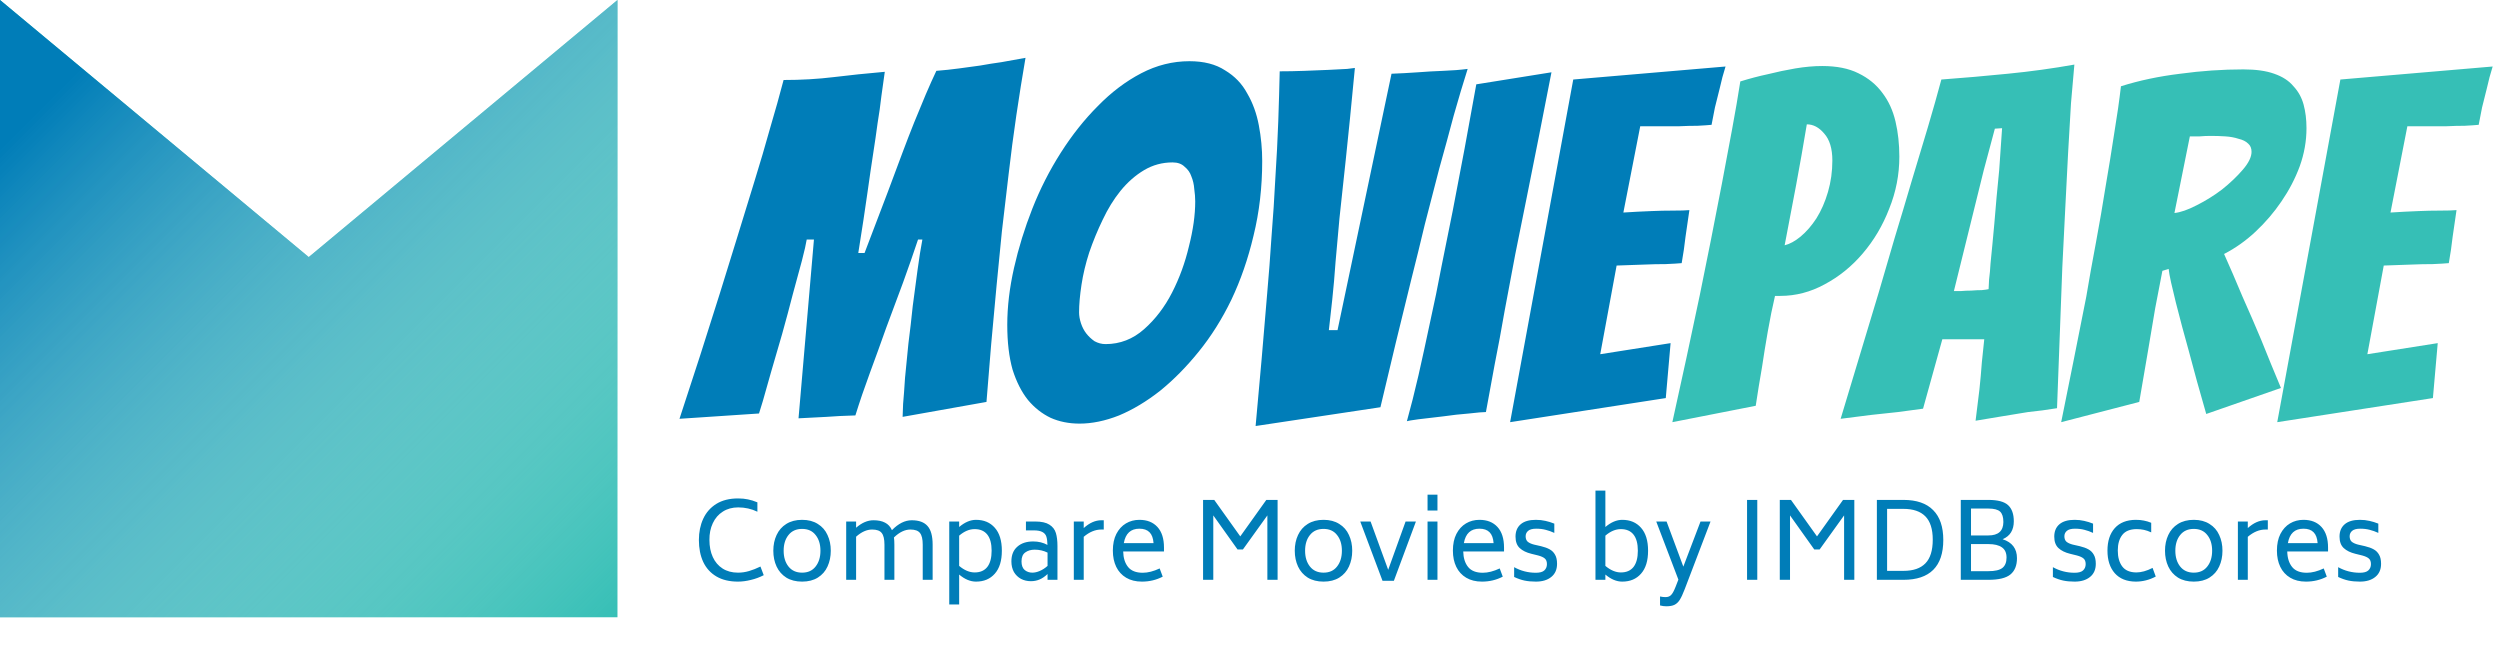 <svg width="332" height="86" viewBox="0 0 332 86" fill="none" xmlns="http://www.w3.org/2000/svg">
<path d="M98.006 77.238C96.868 77.238 95.911 77.009 95.136 76.552C94.362 76.095 93.778 75.451 93.386 74.62C93.004 73.789 92.812 72.819 92.812 71.708C92.812 70.663 93.004 69.725 93.386 68.894C93.769 68.063 94.348 67.405 95.122 66.92C95.906 66.435 96.868 66.192 98.006 66.192C98.501 66.192 98.94 66.234 99.322 66.318C99.714 66.393 100.134 66.523 100.582 66.71V67.956C99.789 67.573 98.94 67.382 98.034 67.382C97.25 67.382 96.569 67.569 95.99 67.942C95.412 68.306 94.968 68.819 94.66 69.482C94.352 70.135 94.203 70.877 94.212 71.708C94.212 72.567 94.362 73.323 94.66 73.976C94.959 74.629 95.393 75.138 95.962 75.502C96.532 75.866 97.213 76.048 98.006 76.048C98.501 76.048 98.986 75.978 99.462 75.838C99.948 75.698 100.456 75.497 100.988 75.236L101.422 76.384C100.881 76.664 100.312 76.874 99.714 77.014C99.117 77.163 98.548 77.238 98.006 77.238ZM106.519 77.238C105.698 77.238 104.998 77.061 104.419 76.706C103.85 76.342 103.42 75.852 103.131 75.236C102.842 74.611 102.697 73.911 102.697 73.136C102.697 72.361 102.842 71.666 103.131 71.05C103.42 70.425 103.85 69.935 104.419 69.58C104.998 69.216 105.698 69.034 106.519 69.034C107.34 69.034 108.036 69.216 108.605 69.58C109.184 69.935 109.613 70.425 109.893 71.05C110.182 71.666 110.327 72.361 110.327 73.136C110.327 73.911 110.182 74.611 109.893 75.236C109.613 75.852 109.184 76.342 108.605 76.706C108.036 77.061 107.34 77.238 106.519 77.238ZM106.519 76.048C107.294 76.048 107.891 75.777 108.311 75.236C108.74 74.695 108.955 73.995 108.955 73.136C108.955 72.277 108.74 71.582 108.311 71.05C107.891 70.509 107.294 70.238 106.519 70.238C105.744 70.238 105.142 70.509 104.713 71.05C104.284 71.582 104.069 72.277 104.069 73.136C104.069 73.995 104.284 74.695 104.713 75.236C105.142 75.777 105.744 76.048 106.519 76.048ZM121.082 69.09C122.025 69.09 122.72 69.342 123.168 69.846C123.626 70.35 123.854 71.181 123.854 72.338V77H122.538V72.338C122.538 71.601 122.417 71.083 122.174 70.784C121.941 70.476 121.516 70.322 120.9 70.322C120.172 70.322 119.444 70.672 118.716 71.372C118.754 71.633 118.772 71.955 118.772 72.338V77H117.456V72.338C117.456 71.601 117.335 71.083 117.092 70.784C116.859 70.476 116.434 70.322 115.818 70.322C115.109 70.322 114.4 70.639 113.69 71.274V77H112.374V69.258H113.69V70.084C114.446 69.421 115.216 69.09 116 69.09C116.626 69.09 117.139 69.197 117.54 69.412C117.942 69.617 118.245 69.949 118.45 70.406C119.3 69.529 120.177 69.09 121.082 69.09ZM129.616 69.034C130.661 69.034 131.492 69.384 132.108 70.084C132.733 70.784 133.046 71.801 133.046 73.136C133.046 74.471 132.733 75.488 132.108 76.188C131.492 76.888 130.661 77.238 129.616 77.238C128.86 77.238 128.113 76.925 127.376 76.3V80.276H126.06V69.258H127.376V69.986C128.122 69.351 128.869 69.034 129.616 69.034ZM129.434 76.02C130.171 76.02 130.731 75.777 131.114 75.292C131.496 74.797 131.688 74.079 131.688 73.136C131.688 72.193 131.496 71.479 131.114 70.994C130.731 70.509 130.171 70.266 129.434 70.266C128.734 70.266 128.048 70.555 127.376 71.134V75.152C128.066 75.731 128.752 76.02 129.434 76.02ZM137.491 69.258C138.312 69.258 138.937 69.398 139.367 69.678C139.796 69.949 140.081 70.317 140.221 70.784C140.361 71.241 140.431 71.82 140.431 72.52V77H139.115V76.23C138.76 76.566 138.405 76.809 138.051 76.958C137.696 77.107 137.313 77.182 136.903 77.182C136.417 77.182 135.979 77.079 135.587 76.874C135.195 76.659 134.882 76.356 134.649 75.964C134.425 75.563 134.313 75.091 134.313 74.55C134.313 73.71 134.574 73.061 135.097 72.604C135.619 72.137 136.324 71.904 137.211 71.904C137.911 71.904 138.541 72.058 139.101 72.366C139.091 71.909 139.045 71.545 138.961 71.274C138.877 71.003 138.704 70.798 138.443 70.658C138.181 70.509 137.794 70.434 137.281 70.434H136.245V69.258H137.491ZM137.085 76.048C137.402 76.048 137.733 75.973 138.079 75.824C138.433 75.675 138.779 75.451 139.115 75.152V73.388C138.592 73.127 138.023 72.996 137.407 72.996C136.912 72.996 136.497 73.117 136.161 73.36C135.825 73.593 135.657 73.99 135.657 74.55C135.657 75.073 135.797 75.455 136.077 75.698C136.366 75.931 136.702 76.048 137.085 76.048ZM146.579 69.09V70.322H146.257C145.454 70.322 144.675 70.644 143.919 71.288V77H142.603V69.258H143.919V70.126C144.684 69.435 145.463 69.09 146.257 69.09H146.579ZM149.159 73.234C149.178 74.093 149.392 74.779 149.803 75.292C150.214 75.805 150.867 76.062 151.763 76.062C152.444 76.062 153.191 75.871 154.003 75.488L154.409 76.58C153.56 77.019 152.64 77.238 151.651 77.238C150.83 77.238 150.13 77.065 149.551 76.72C148.972 76.375 148.534 75.894 148.235 75.278C147.936 74.662 147.787 73.943 147.787 73.122C147.787 72.254 147.941 71.517 148.249 70.91C148.566 70.294 148.991 69.827 149.523 69.51C150.055 69.193 150.652 69.034 151.315 69.034C152.332 69.034 153.13 69.351 153.709 69.986C154.288 70.621 154.577 71.531 154.577 72.716V73.234H149.159ZM151.315 70.21C150.158 70.21 149.467 70.849 149.243 72.128H153.191C153.144 71.475 152.967 70.994 152.659 70.686C152.351 70.369 151.903 70.21 151.315 70.21ZM169.665 66.388V77H168.307V68.446L165.059 72.968H164.345L161.125 68.446V77H159.767V66.388H161.251L164.709 71.232L168.167 66.388H169.665ZM175.767 77.238C174.946 77.238 174.246 77.061 173.667 76.706C173.098 76.342 172.668 75.852 172.379 75.236C172.09 74.611 171.945 73.911 171.945 73.136C171.945 72.361 172.09 71.666 172.379 71.05C172.668 70.425 173.098 69.935 173.667 69.58C174.246 69.216 174.946 69.034 175.767 69.034C176.588 69.034 177.284 69.216 177.853 69.58C178.432 69.935 178.861 70.425 179.141 71.05C179.43 71.666 179.575 72.361 179.575 73.136C179.575 73.911 179.43 74.611 179.141 75.236C178.861 75.852 178.432 76.342 177.853 76.706C177.284 77.061 176.588 77.238 175.767 77.238ZM175.767 76.048C176.542 76.048 177.139 75.777 177.559 75.236C177.988 74.695 178.203 73.995 178.203 73.136C178.203 72.277 177.988 71.582 177.559 71.05C177.139 70.509 176.542 70.238 175.767 70.238C174.992 70.238 174.39 70.509 173.961 71.05C173.532 71.582 173.317 72.277 173.317 73.136C173.317 73.995 173.532 74.695 173.961 75.236C174.39 75.777 174.992 76.048 175.767 76.048ZM188.034 69.258L185.108 77.126H183.596L180.642 69.258H182.014L184.352 75.67L186.662 69.258H188.034ZM189.579 65.688H190.895V67.802H189.579V65.688ZM189.579 69.258H190.895V77H189.579V69.258ZM194.317 73.234C194.336 74.093 194.55 74.779 194.961 75.292C195.372 75.805 196.025 76.062 196.921 76.062C197.602 76.062 198.349 75.871 199.161 75.488L199.567 76.58C198.718 77.019 197.798 77.238 196.809 77.238C195.988 77.238 195.288 77.065 194.709 76.72C194.13 76.375 193.692 75.894 193.393 75.278C193.094 74.662 192.945 73.943 192.945 73.122C192.945 72.254 193.099 71.517 193.407 70.91C193.724 70.294 194.149 69.827 194.681 69.51C195.213 69.193 195.81 69.034 196.473 69.034C197.49 69.034 198.288 69.351 198.867 69.986C199.446 70.621 199.735 71.531 199.735 72.716V73.234H194.317ZM196.473 70.21C195.316 70.21 194.625 70.849 194.401 72.128H198.349C198.302 71.475 198.125 70.994 197.817 70.686C197.509 70.369 197.061 70.21 196.473 70.21ZM203.963 77.238C203.393 77.238 202.889 77.191 202.451 77.098C202.012 77.005 201.555 76.846 201.079 76.622V75.32C201.965 75.815 202.927 76.062 203.963 76.062C204.485 76.062 204.859 75.959 205.083 75.754C205.316 75.539 205.433 75.259 205.433 74.914C205.433 74.578 205.339 74.331 205.153 74.172C204.975 74.013 204.681 73.878 204.271 73.766L203.361 73.542C202.707 73.383 202.194 73.131 201.821 72.786C201.447 72.441 201.261 71.932 201.261 71.26C201.261 70.56 201.489 70.014 201.947 69.622C202.404 69.23 203.076 69.034 203.963 69.034C204.42 69.034 204.845 69.081 205.237 69.174C205.629 69.258 206.021 69.379 206.413 69.538V70.77C206.03 70.593 205.652 70.457 205.279 70.364C204.905 70.261 204.481 70.21 204.005 70.21C203.51 70.21 203.151 70.308 202.927 70.504C202.712 70.691 202.605 70.929 202.605 71.218C202.605 71.535 202.698 71.778 202.885 71.946C203.081 72.105 203.361 72.231 203.725 72.324L204.649 72.534C205.115 72.646 205.498 72.786 205.797 72.954C206.105 73.122 206.343 73.36 206.511 73.668C206.688 73.967 206.777 74.368 206.777 74.872C206.777 75.628 206.52 76.211 206.007 76.622C205.503 77.033 204.821 77.238 203.963 77.238ZM215.434 69.034C216.479 69.034 217.31 69.384 217.926 70.084C218.551 70.784 218.864 71.801 218.864 73.136C218.864 74.471 218.551 75.488 217.926 76.188C217.31 76.888 216.479 77.238 215.434 77.238C214.678 77.238 213.931 76.925 213.194 76.3V77H211.878V65.156H213.194V69.986C213.941 69.351 214.687 69.034 215.434 69.034ZM215.252 76.02C215.989 76.02 216.549 75.777 216.932 75.292C217.315 74.797 217.506 74.079 217.506 73.136C217.506 72.193 217.315 71.479 216.932 70.994C216.549 70.509 215.989 70.266 215.252 70.266C214.552 70.266 213.866 70.555 213.194 71.134V75.152C213.885 75.731 214.571 76.02 215.252 76.02ZM227.159 69.258L223.729 78.246C223.486 78.881 223.267 79.352 223.071 79.66C222.875 79.968 222.642 80.187 222.371 80.318C222.11 80.449 221.746 80.514 221.279 80.514C221.008 80.514 220.733 80.477 220.453 80.402V79.212C220.696 79.268 220.938 79.296 221.181 79.296C221.498 79.296 221.746 79.203 221.923 79.016C222.11 78.829 222.31 78.461 222.525 77.91L222.889 76.972L219.949 69.258H221.321L223.547 75.25L225.829 69.258H227.159ZM232.009 66.388H233.367V77H232.009V66.388ZM246.254 66.388V77H244.896V68.446L241.648 72.968H240.934L237.714 68.446V77H236.356V66.388H237.84L241.298 71.232L244.756 66.388H246.254ZM252.777 66.388C254.522 66.388 255.838 66.841 256.725 67.746C257.621 68.642 258.069 69.963 258.069 71.708C258.069 73.463 257.626 74.783 256.739 75.67C255.852 76.557 254.532 77 252.777 77H249.249V66.388H252.777ZM256.669 71.666C256.669 70.266 256.342 69.235 255.689 68.572C255.036 67.909 254.065 67.578 252.777 67.578H250.607V75.81H252.777C254.074 75.81 255.045 75.479 255.689 74.816C256.342 74.153 256.669 73.103 256.669 71.666ZM265.95 71.61C267.219 72.021 267.854 72.861 267.854 74.13C267.854 75.101 267.56 75.824 266.972 76.3C266.393 76.767 265.422 77 264.06 77H260.392V66.388H264.06C265.301 66.388 266.174 66.621 266.678 67.088C267.182 67.555 267.434 68.269 267.434 69.23C267.434 69.799 267.312 70.285 267.07 70.686C266.836 71.078 266.463 71.386 265.95 71.61ZM261.75 71.106H264.06C265.376 71.106 266.038 70.513 266.048 69.328C266.048 68.675 265.903 68.213 265.614 67.942C265.324 67.671 264.806 67.536 264.06 67.536H261.75V71.106ZM266.468 74.046C266.468 73.421 266.262 72.968 265.852 72.688C265.45 72.399 264.853 72.254 264.06 72.254H261.75V75.852H264.06C264.937 75.852 265.558 75.707 265.922 75.418C266.286 75.129 266.468 74.671 266.468 74.046ZM275.508 77.238C274.938 77.238 274.434 77.191 273.996 77.098C273.557 77.005 273.1 76.846 272.624 76.622V75.32C273.51 75.815 274.472 76.062 275.508 76.062C276.03 76.062 276.404 75.959 276.628 75.754C276.861 75.539 276.978 75.259 276.978 74.914C276.978 74.578 276.884 74.331 276.698 74.172C276.52 74.013 276.226 73.878 275.816 73.766L274.906 73.542C274.252 73.383 273.739 73.131 273.366 72.786C272.992 72.441 272.806 71.932 272.806 71.26C272.806 70.56 273.034 70.014 273.492 69.622C273.949 69.23 274.621 69.034 275.508 69.034C275.965 69.034 276.39 69.081 276.782 69.174C277.174 69.258 277.566 69.379 277.958 69.538V70.77C277.575 70.593 277.197 70.457 276.824 70.364C276.45 70.261 276.026 70.21 275.55 70.21C275.055 70.21 274.696 70.308 274.472 70.504C274.257 70.691 274.15 70.929 274.15 71.218C274.15 71.535 274.243 71.778 274.43 71.946C274.626 72.105 274.906 72.231 275.27 72.324L276.194 72.534C276.66 72.646 277.043 72.786 277.342 72.954C277.65 73.122 277.888 73.36 278.056 73.668C278.233 73.967 278.322 74.368 278.322 74.872C278.322 75.628 278.065 76.211 277.552 76.622C277.048 77.033 276.366 77.238 275.508 77.238ZM283.623 77.238C282.419 77.229 281.49 76.855 280.837 76.118C280.193 75.381 279.871 74.382 279.871 73.122C279.871 71.862 280.193 70.868 280.837 70.14C281.49 69.412 282.419 69.043 283.623 69.034C284.043 69.034 284.402 69.067 284.701 69.132C285.009 69.188 285.336 69.286 285.681 69.426V70.7C285.345 70.541 285.023 70.429 284.715 70.364C284.416 70.299 284.085 70.266 283.721 70.266C282.853 70.275 282.223 70.537 281.831 71.05C281.439 71.554 281.243 72.24 281.243 73.108C281.243 73.995 281.439 74.699 281.831 75.222C282.223 75.745 282.844 76.011 283.693 76.02C284.356 76.02 285.079 75.819 285.863 75.418L286.283 76.566C285.434 77.014 284.547 77.238 283.623 77.238ZM291.335 77.238C290.514 77.238 289.814 77.061 289.235 76.706C288.666 76.342 288.237 75.852 287.947 75.236C287.658 74.611 287.513 73.911 287.513 73.136C287.513 72.361 287.658 71.666 287.947 71.05C288.237 70.425 288.666 69.935 289.235 69.58C289.814 69.216 290.514 69.034 291.335 69.034C292.157 69.034 292.852 69.216 293.421 69.58C294 69.935 294.429 70.425 294.709 71.05C294.999 71.666 295.143 72.361 295.143 73.136C295.143 73.911 294.999 74.611 294.709 75.236C294.429 75.852 294 76.342 293.421 76.706C292.852 77.061 292.157 77.238 291.335 77.238ZM291.335 76.048C292.11 76.048 292.707 75.777 293.127 75.236C293.557 74.695 293.771 73.995 293.771 73.136C293.771 72.277 293.557 71.582 293.127 71.05C292.707 70.509 292.11 70.238 291.335 70.238C290.561 70.238 289.959 70.509 289.529 71.05C289.1 71.582 288.885 72.277 288.885 73.136C288.885 73.995 289.1 74.695 289.529 75.236C289.959 75.777 290.561 76.048 291.335 76.048ZM301.167 69.09V70.322H300.845C300.042 70.322 299.263 70.644 298.507 71.288V77H297.191V69.258H298.507V70.126C299.272 69.435 300.051 69.09 300.845 69.09H301.167ZM303.747 73.234C303.765 74.093 303.98 74.779 304.391 75.292C304.801 75.805 305.455 76.062 306.351 76.062C307.032 76.062 307.779 75.871 308.591 75.488L308.997 76.58C308.147 77.019 307.228 77.238 306.239 77.238C305.417 77.238 304.717 77.065 304.139 76.72C303.56 76.375 303.121 75.894 302.823 75.278C302.524 74.662 302.375 73.943 302.375 73.122C302.375 72.254 302.529 71.517 302.837 70.91C303.154 70.294 303.579 69.827 304.111 69.51C304.643 69.193 305.24 69.034 305.903 69.034C306.92 69.034 307.718 69.351 308.297 69.986C308.875 70.621 309.165 71.531 309.165 72.716V73.234H303.747ZM305.903 70.21C304.745 70.21 304.055 70.849 303.831 72.128H307.779C307.732 71.475 307.555 70.994 307.247 70.686C306.939 70.369 306.491 70.21 305.903 70.21ZM313.392 77.238C312.823 77.238 312.319 77.191 311.88 77.098C311.442 77.005 310.984 76.846 310.508 76.622V75.32C311.395 75.815 312.356 76.062 313.392 76.062C313.915 76.062 314.288 75.959 314.512 75.754C314.746 75.539 314.862 75.259 314.862 74.914C314.862 74.578 314.769 74.331 314.582 74.172C314.405 74.013 314.111 73.878 313.7 73.766L312.79 73.542C312.137 73.383 311.624 73.131 311.25 72.786C310.877 72.441 310.69 71.932 310.69 71.26C310.69 70.56 310.919 70.014 311.376 69.622C311.834 69.23 312.506 69.034 313.392 69.034C313.85 69.034 314.274 69.081 314.666 69.174C315.058 69.258 315.45 69.379 315.842 69.538V70.77C315.46 70.593 315.082 70.457 314.708 70.364C314.335 70.261 313.91 70.21 313.434 70.21C312.94 70.21 312.58 70.308 312.356 70.504C312.142 70.691 312.034 70.929 312.034 71.218C312.034 71.535 312.128 71.778 312.314 71.946C312.51 72.105 312.79 72.231 313.154 72.324L314.078 72.534C314.545 72.646 314.928 72.786 315.226 72.954C315.534 73.122 315.772 73.36 315.94 73.668C316.118 73.967 316.206 74.368 316.206 74.872C316.206 75.628 315.95 76.211 315.436 76.622C314.932 77.033 314.251 77.238 313.392 77.238Z" fill="#007DB8"/>
<path d="M222.089 56.064C223.369 50.304 224.585 44.672 225.737 39.168C226.207 36.864 226.697 34.432 227.209 31.872C227.721 29.312 228.212 26.795 228.681 24.32C229.151 21.845 229.599 19.456 230.025 17.152C230.452 14.848 230.815 12.736 231.113 10.816C232.351 10.432 233.567 10.112 234.761 9.856C235.956 9.557 237.172 9.301 238.409 9.088C239.689 8.875 240.884 8.768 241.993 8.768C243.913 8.768 245.513 9.088 246.793 9.728C248.116 10.368 249.183 11.243 249.993 12.352C250.804 13.419 251.38 14.677 251.721 16.128C252.063 17.579 252.233 19.136 252.233 20.8C252.233 23.189 251.785 25.493 250.889 27.712C250.036 29.931 248.863 31.915 247.369 33.664C245.919 35.371 244.233 36.736 242.313 37.76C240.436 38.784 238.473 39.296 236.425 39.296H235.721C235.38 40.747 235.06 42.325 234.761 44.032C234.463 45.739 234.207 47.317 233.993 48.768C233.695 50.475 233.417 52.181 233.161 53.888L222.089 56.064ZM239.945 16.512C239.476 19.328 239.007 21.995 238.537 24.512C238.068 27.029 237.556 29.717 237.001 32.576C237.684 32.405 238.388 32.021 239.113 31.424C239.881 30.784 240.585 29.973 241.225 28.992C241.865 27.968 242.377 26.795 242.761 25.472C243.145 24.149 243.337 22.763 243.337 21.312C243.337 19.733 242.975 18.539 242.249 17.728C241.567 16.917 240.799 16.512 239.945 16.512ZM269.333 54.72C268.267 54.891 267.093 55.083 265.813 55.296C264.533 55.509 263.381 55.701 262.357 55.872C262.528 54.464 262.699 53.077 262.869 51.712C262.997 50.517 263.104 49.323 263.189 48.128C263.317 46.933 263.424 45.909 263.509 45.056H257.941L255.381 54.272C254.443 54.4 253.333 54.549 252.053 54.72C250.773 54.848 249.579 54.976 248.469 55.104C247.104 55.275 245.76 55.445 244.437 55.616C246.144 49.941 247.829 44.352 249.493 38.848C250.176 36.544 250.88 34.133 251.605 31.616C252.373 29.099 253.12 26.603 253.845 24.128C254.613 21.611 255.339 19.2 256.021 16.896C256.704 14.592 257.301 12.48 257.813 10.56C260.715 10.347 263.659 10.091 266.645 9.792C269.675 9.493 272.619 9.088 275.477 8.576C275.349 9.941 275.2 11.648 275.029 13.696C274.901 15.701 274.773 17.899 274.645 20.288C274.517 22.677 274.389 25.173 274.261 27.776C274.133 30.379 274.005 32.939 273.877 35.456C273.664 41.344 273.429 47.595 273.173 54.208C271.893 54.421 270.613 54.592 269.333 54.72ZM259.477 38.656C259.648 38.656 259.947 38.656 260.373 38.656C260.843 38.613 261.312 38.592 261.781 38.592C262.293 38.549 262.763 38.528 263.189 38.528C263.616 38.485 263.915 38.443 264.085 38.4C264.085 38.144 264.107 37.717 264.149 37.12C264.235 36.48 264.299 35.776 264.341 35.008C264.427 34.197 264.512 33.323 264.597 32.384C264.683 31.445 264.768 30.528 264.853 29.632C265.024 27.456 265.237 25.109 265.493 22.592L265.877 17.024L264.917 17.088L263.445 22.592L259.477 38.656ZM273.725 56.064C274.877 50.389 275.986 44.843 277.053 39.424C277.437 37.12 277.863 34.731 278.333 32.256C278.802 29.739 279.229 27.264 279.613 24.832C280.039 22.357 280.423 19.989 280.765 17.728C281.149 15.424 281.447 13.333 281.661 11.456C284.093 10.688 286.717 10.133 289.533 9.792C292.349 9.408 295.143 9.216 297.917 9.216C299.581 9.216 300.946 9.408 302.013 9.792C303.122 10.176 303.975 10.731 304.573 11.456C305.213 12.139 305.661 12.949 305.917 13.888C306.173 14.827 306.301 15.872 306.301 17.024C306.301 18.731 306.002 20.416 305.405 22.08C304.807 23.701 303.997 25.259 302.973 26.752C301.991 28.203 300.839 29.547 299.517 30.784C298.237 31.979 296.85 32.96 295.357 33.728C296.125 35.435 296.935 37.312 297.789 39.36C298.685 41.365 299.517 43.285 300.285 45.12C301.138 47.253 302.013 49.387 302.909 51.52L292.989 54.976C292.135 52.032 291.367 49.259 290.685 46.656C290.386 45.589 290.087 44.501 289.789 43.392C289.49 42.24 289.213 41.173 288.957 40.192C288.701 39.168 288.487 38.272 288.317 37.504C288.146 36.736 288.039 36.139 287.997 35.712L287.165 35.968C286.909 37.333 286.589 38.997 286.205 40.96C285.863 42.923 285.543 44.821 285.245 46.656C284.861 48.832 284.477 51.072 284.093 53.376L273.725 56.064ZM288.765 28.288C289.575 28.203 290.557 27.861 291.709 27.264C292.903 26.667 294.034 25.963 295.101 25.152C296.167 24.299 297.085 23.424 297.853 22.528C298.621 21.632 299.005 20.843 299.005 20.16C299.005 19.691 298.855 19.328 298.557 19.072C298.258 18.773 297.831 18.56 297.277 18.432C296.765 18.261 296.189 18.155 295.549 18.112C294.909 18.069 294.247 18.048 293.565 18.048C293.095 18.048 292.605 18.069 292.093 18.112C291.623 18.112 291.197 18.112 290.813 18.112L288.765 28.288ZM302.418 56.064L310.802 10.56L331.026 8.832C330.728 9.771 330.472 10.731 330.258 11.712C330.045 12.523 329.832 13.376 329.618 14.272C329.448 15.125 329.298 15.893 329.17 16.576C328.744 16.619 328.125 16.661 327.314 16.704C326.546 16.704 325.714 16.725 324.818 16.768C323.922 16.768 323.005 16.768 322.066 16.768C321.17 16.768 320.381 16.768 319.698 16.768L317.458 28.224C318.781 28.139 320.018 28.075 321.17 28.032C322.109 27.989 323.069 27.968 324.05 27.968C325.032 27.968 325.757 27.947 326.226 27.904C326.056 29.099 325.885 30.272 325.714 31.424C325.586 32.576 325.416 33.749 325.202 34.944C324.776 34.987 324.072 35.029 323.09 35.072C322.152 35.072 321.192 35.093 320.21 35.136C319.101 35.179 317.885 35.221 316.562 35.264L314.386 47.04L323.73 45.568L323.09 52.864L302.418 56.064Z" fill="#36BFB6"/>
<path d="M90.236 55.616C92.114 49.941 93.906 44.373 95.612 38.912C96.338 36.608 97.084 34.197 97.852 31.68C98.62 29.163 99.388 26.667 100.156 24.192C100.924 21.717 101.628 19.328 102.268 17.024C102.951 14.72 103.548 12.587 104.06 10.624C106.407 10.624 108.626 10.496 110.716 10.24C112.807 9.984 115.068 9.749 117.5 9.536C117.372 10.475 117.223 11.541 117.052 12.736C116.924 13.888 116.754 15.104 116.54 16.384C116.37 17.664 116.178 18.987 115.964 20.352C115.751 21.717 115.495 23.467 115.196 25.6C114.898 27.733 114.492 30.4 113.98 33.6H114.812C116.05 30.357 117.074 27.669 117.884 25.536C118.695 23.36 119.356 21.589 119.868 20.224C120.38 18.859 120.892 17.536 121.404 16.256C121.959 14.933 122.471 13.696 122.94 12.544C123.452 11.349 123.922 10.304 124.348 9.408C125.415 9.323 126.418 9.216 127.356 9.088C128.295 8.96 129.234 8.832 130.172 8.704C131.111 8.533 132.05 8.384 132.988 8.256C133.97 8.085 135.036 7.893 136.188 7.68C135.762 10.155 135.356 12.693 134.972 15.296C134.588 17.899 134.247 20.501 133.948 23.104C133.65 25.664 133.351 28.203 133.052 30.72C132.796 33.237 132.562 35.627 132.348 37.888C131.836 43.179 131.388 48.341 131.004 53.376L119.868 55.36C119.868 55.147 119.89 54.571 119.932 53.632C120.018 52.693 120.103 51.541 120.188 50.176C120.316 48.811 120.466 47.296 120.636 45.632C120.85 43.968 121.042 42.304 121.212 40.64C121.426 38.976 121.639 37.376 121.852 35.84C122.066 34.261 122.279 32.917 122.492 31.808H121.916C121.319 33.6 120.658 35.499 119.932 37.504C119.207 39.467 118.46 41.472 117.692 43.52C116.967 45.568 116.242 47.573 115.516 49.536C114.791 51.499 114.151 53.376 113.596 55.168C112.103 55.211 110.823 55.275 109.756 55.36C108.69 55.403 107.452 55.467 106.044 55.552L108.092 31.808H107.132C107.047 32.363 106.834 33.301 106.492 34.624C106.151 35.904 105.746 37.397 105.276 39.104C104.85 40.768 104.38 42.517 103.868 44.352C103.356 46.144 102.866 47.829 102.396 49.408C101.97 50.944 101.607 52.224 101.308 53.248C101.01 54.229 100.839 54.784 100.796 54.912L90.236 55.616ZM167.621 21.376C167.621 24.875 167.237 28.181 166.469 31.296C165.744 34.368 164.763 37.205 163.525 39.808C162.288 42.368 160.837 44.672 159.173 46.72C157.552 48.725 155.845 50.453 154.053 51.904C152.261 53.312 150.448 54.4 148.613 55.168C146.779 55.893 145.029 56.256 143.365 56.256C141.957 56.256 140.677 56 139.525 55.488C138.373 54.933 137.371 54.144 136.517 53.12C135.664 52.053 134.981 50.709 134.469 49.088C134 47.424 133.765 45.44 133.765 43.136C133.765 40.747 134.064 38.229 134.661 35.584C135.259 32.939 136.069 30.315 137.093 27.712C138.117 25.109 139.376 22.635 140.869 20.288C142.363 17.941 144.005 15.872 145.797 14.08C147.589 12.245 149.509 10.795 151.557 9.728C153.605 8.661 155.739 8.128 157.957 8.128C159.877 8.128 161.456 8.533 162.693 9.344C163.973 10.112 164.955 11.136 165.637 12.416C166.363 13.653 166.875 15.061 167.173 16.64C167.472 18.219 167.621 19.797 167.621 21.376ZM143.301 41.472C143.301 41.941 143.387 42.432 143.557 42.944C143.728 43.456 143.963 43.904 144.261 44.288C144.56 44.672 144.923 45.013 145.349 45.312C145.819 45.568 146.309 45.696 146.821 45.696C148.741 45.696 150.448 45.035 151.941 43.712C153.435 42.389 154.672 40.768 155.653 38.848C156.635 36.928 157.381 34.88 157.893 32.704C158.448 30.528 158.725 28.544 158.725 26.752C158.725 26.24 158.683 25.685 158.597 25.088C158.555 24.491 158.427 23.936 158.213 23.424C158.043 22.912 157.744 22.485 157.317 22.144C156.933 21.76 156.4 21.568 155.717 21.568C154.352 21.568 153.093 21.909 151.941 22.592C150.789 23.275 149.744 24.192 148.805 25.344C147.909 26.453 147.12 27.733 146.437 29.184C145.755 30.592 145.157 32.043 144.645 33.536C144.176 34.987 143.835 36.416 143.621 37.824C143.408 39.232 143.301 40.448 143.301 41.472ZM166.745 56.576C167.299 50.603 167.811 44.736 168.281 38.976C168.494 36.587 168.686 34.069 168.857 31.424C169.07 28.779 169.241 26.176 169.369 23.616C169.539 21.013 169.667 18.517 169.753 16.128C169.838 13.696 169.902 11.477 169.945 9.472C170.969 9.472 172.057 9.451 173.209 9.408C174.403 9.365 175.47 9.323 176.409 9.28C177.39 9.237 178.222 9.195 178.905 9.152C179.587 9.067 179.929 9.024 179.929 9.024C179.459 13.973 179.054 18.048 178.713 21.248C178.371 24.405 178.094 26.987 177.881 28.992C177.71 30.955 177.539 32.853 177.369 34.688C177.241 36.523 177.091 38.229 176.921 39.808C176.75 41.387 176.601 42.731 176.473 43.84H177.625L184.793 9.792C185.945 9.749 187.118 9.685 188.313 9.6C189.379 9.515 190.489 9.451 191.641 9.408C192.835 9.365 193.923 9.28 194.905 9.152C194.307 11.029 193.689 13.099 193.049 15.36C192.451 17.621 191.811 19.968 191.129 22.4C190.489 24.832 189.849 27.307 189.209 29.824C188.611 32.341 188.014 34.773 187.417 37.12C186.051 42.624 184.686 48.277 183.321 54.08L166.745 56.576ZM197.331 54.72C196.947 54.72 196.2 54.784 195.091 54.912C193.981 54.997 192.829 55.125 191.635 55.296C190.44 55.424 189.352 55.552 188.371 55.68C187.432 55.808 186.92 55.893 186.835 55.936C187.347 54.101 187.859 52.075 188.371 49.856C188.883 47.595 189.395 45.248 189.907 42.816C190.461 40.341 190.973 37.845 191.443 35.328C191.955 32.811 192.445 30.379 192.915 28.032C193.981 22.571 195.027 16.96 196.051 11.2L206.035 9.6C204.925 15.317 203.816 20.928 202.707 26.432C202.237 28.779 201.747 31.211 201.235 33.728C200.765 36.245 200.296 38.741 199.827 41.216C199.4 43.691 198.952 46.101 198.483 48.448C198.056 50.752 197.672 52.843 197.331 54.72ZM200.543 56.064L208.927 10.56L229.151 8.832C228.853 9.771 228.597 10.731 228.383 11.712C228.17 12.523 227.957 13.376 227.743 14.272C227.573 15.125 227.423 15.893 227.295 16.576C226.869 16.619 226.25 16.661 225.439 16.704C224.671 16.704 223.839 16.725 222.943 16.768C222.047 16.768 221.13 16.768 220.191 16.768C219.295 16.768 218.506 16.768 217.823 16.768L215.583 28.224C216.906 28.139 218.143 28.075 219.295 28.032C220.234 27.989 221.194 27.968 222.175 27.968C223.157 27.968 223.882 27.947 224.351 27.904C224.181 29.099 224.01 30.272 223.839 31.424C223.711 32.576 223.541 33.749 223.327 34.944C222.901 34.987 222.197 35.029 221.215 35.072C220.277 35.072 219.317 35.093 218.335 35.136C217.226 35.179 216.01 35.221 214.687 35.264L212.511 47.04L221.855 45.568L221.215 52.864L200.543 56.064Z" fill="#007DB8"/>
<path fill-rule="evenodd" clip-rule="evenodd" d="M0 2.78335e-05L41 34.141L82 0V81.975H0V2.78335e-05Z" fill="#36BFB6"/>
<path fill-rule="evenodd" clip-rule="evenodd" d="M0 2.78335e-05L41 34.141L82 0V81.975H0V2.78335e-05Z" fill="url(#paint0_linear)"/>
<defs>
<linearGradient id="paint0_linear" x1="0" y1="0" x2="82" y2="82" gradientUnits="userSpaceOnUse">
<stop offset="0.12" stop-color="#007DB8"/>
<stop offset="1" stop-color="white" stop-opacity="0"/>
</linearGradient>
</defs>
</svg>

